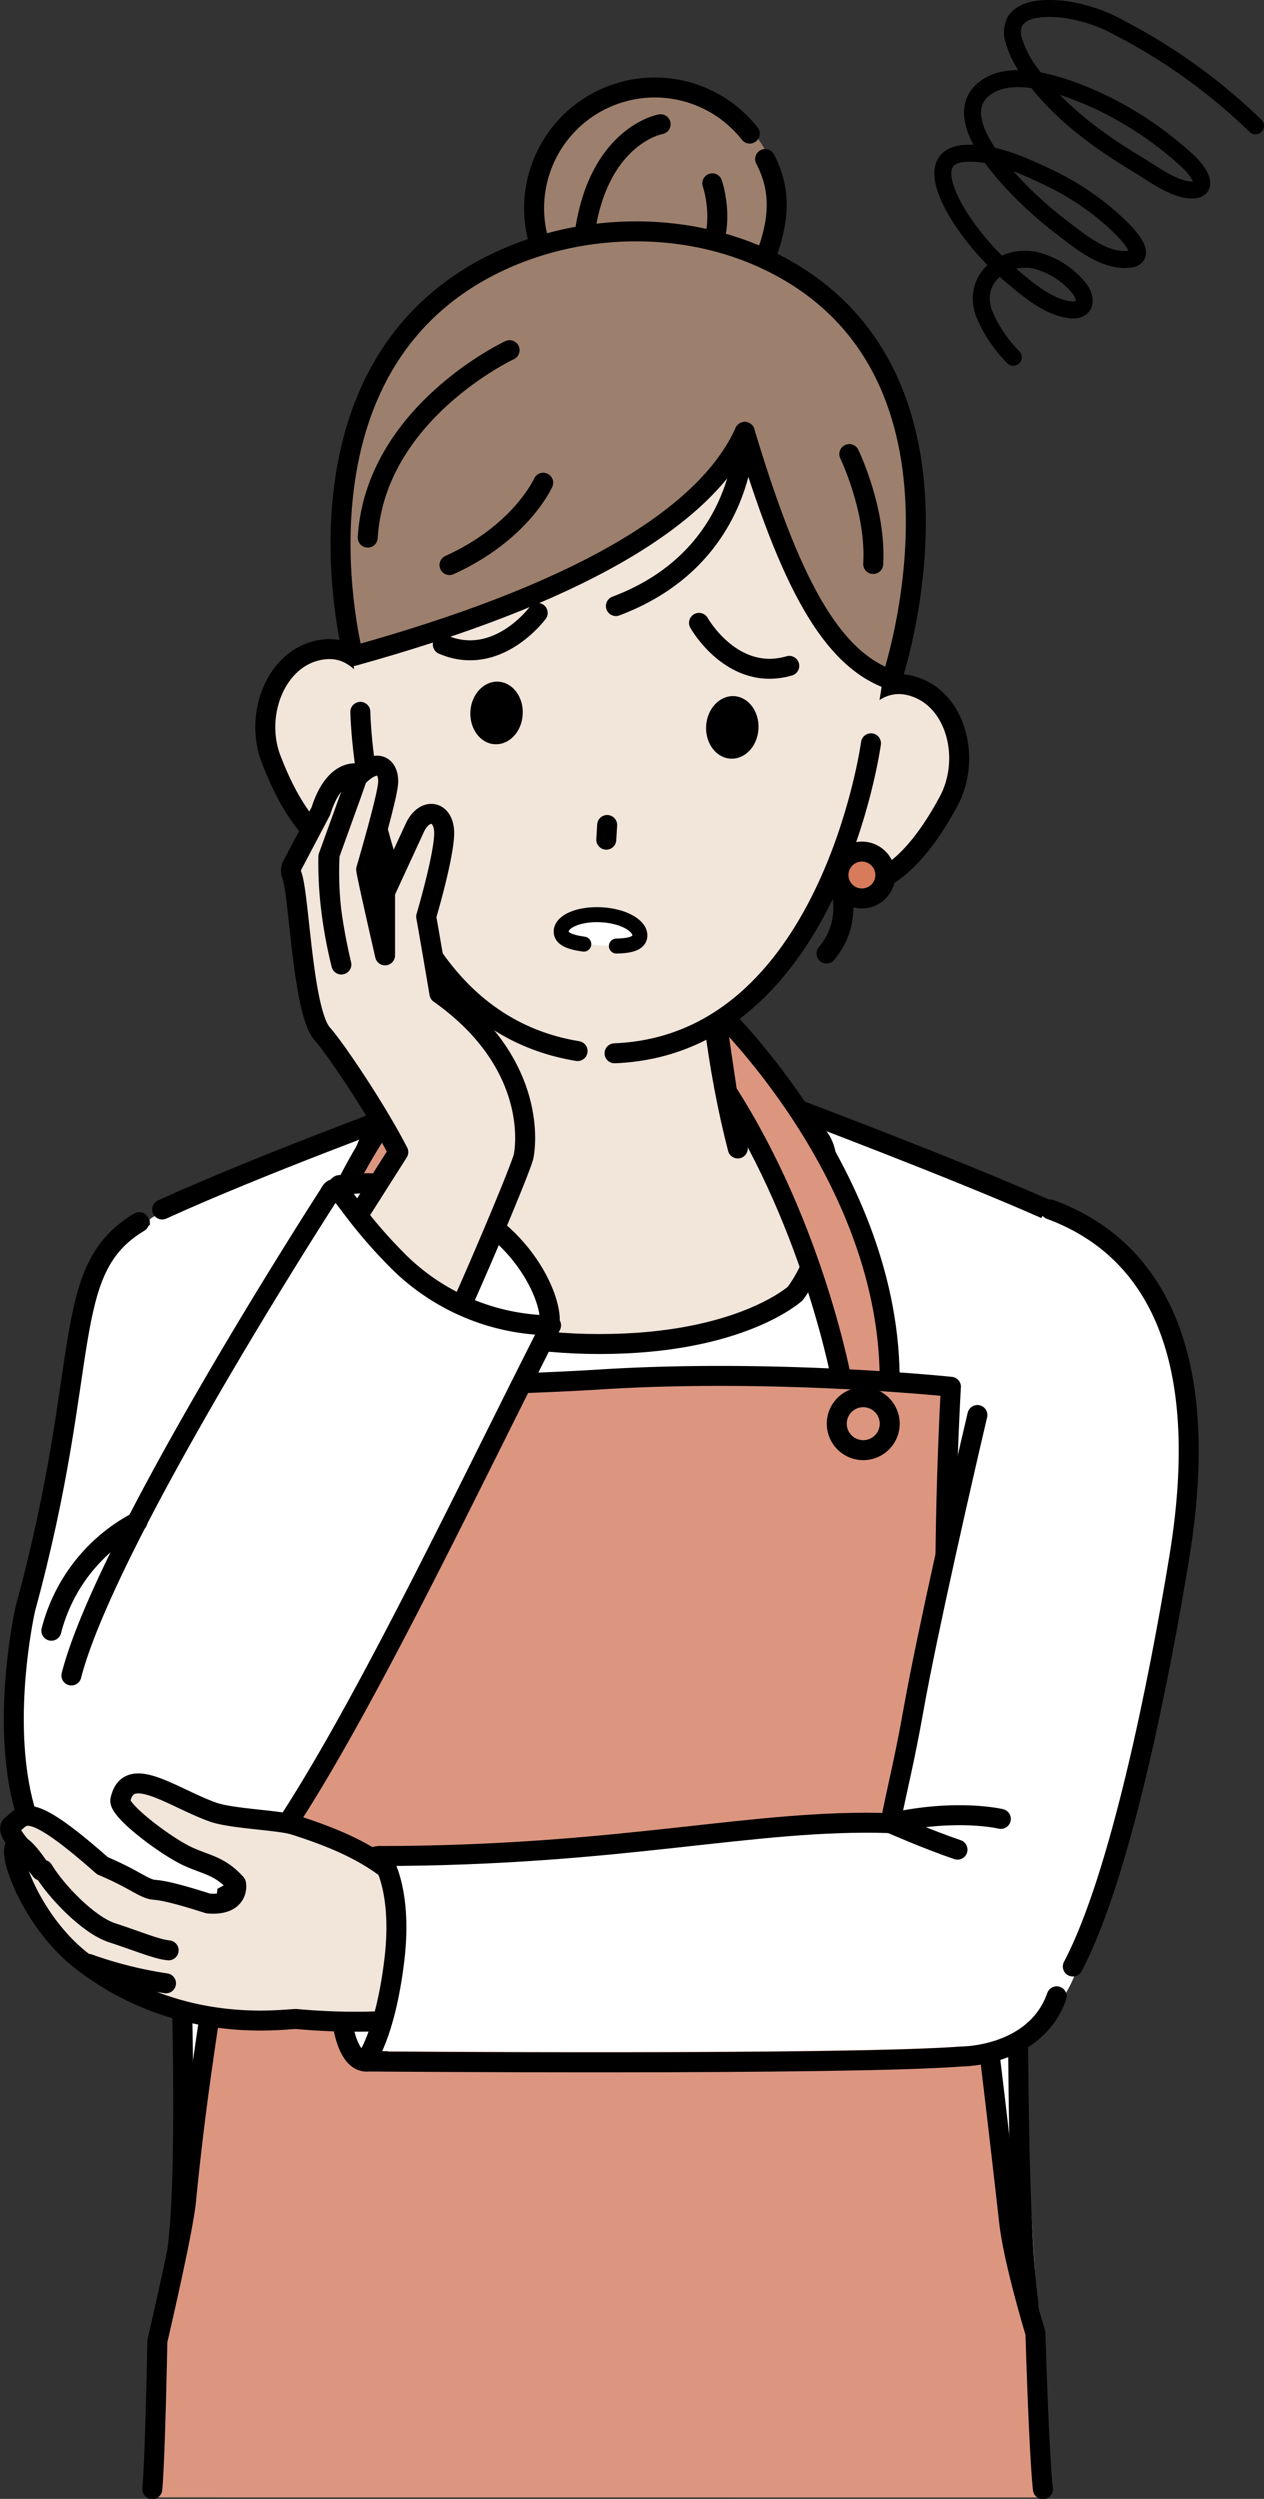 <svg xmlns="http://www.w3.org/2000/svg" viewBox="0 0 215.8 426.66"><rect x="0" y="0" width="215.8" height="426.66" fill="#333333" stroke="none"/><defs><style>.cls-1,.cls-11{fill:#fff;}.cls-12,.cls-2,.cls-8{fill:none;}.cls-10,.cls-11,.cls-12,.cls-2,.cls-3,.cls-5,.cls-7,.cls-8{stroke:#000;stroke-linecap:round;stroke-linejoin:round;}.cls-10,.cls-11,.cls-2,.cls-3,.cls-5,.cls-7{stroke-width:3.41px;}.cls-3,.cls-4{fill:#f2e5da;}.cls-5,.cls-6{fill:#dc9680;}.cls-7{fill:#d87b5b;}.cls-8{stroke-width:2.56px;}.cls-10,.cls-9{fill:#9c806d;}.cls-12{stroke-width:2.9px;}</style></defs><g id="Layer_2" data-name="Layer 2"><g id="レイヤー_1" data-name="レイヤー 1"><path class="cls-1" d="M30.25,206.86c-21.49,9.7-12.38,14.79-23.74,59.36-8.93,35-.49,58.89,20.76,61.2,3.88.43,11.05,1.61,18.56-19.56Z"/><path class="cls-2" d="M23.77,208.67c-13.77,8.24-7.89,23.66-19.44,66,0,0-13.63,59.6,30.74,51.44"/><path class="cls-1" d="M27,425h152l-4.85-78.14,5.08-138.64s-18.85-12.77-46.75-19.09c-17.11-3.87-44.26-3.1-58.9-.16a143.34,143.34,0,0,0-48,19.18l6.35,138.71Z"/><path class="cls-3" d="M135.79,220.84c5.55-7.63,5.39-16.73,5.39-21.56,0-9.27-8.3-10.29-38.78-10.29s-40.3.84-40.3,10.11c0,4.84-.53,14,4.74,21.74,0,0,11.54,8.64,35.56,8.64S135.79,220.84,135.79,220.84Z"/><path class="cls-4" d="M120,146.41c.26,14.23,1.57,33.15,6,49.65H77.29c4.19-15.69,5.6-35,6-49.65Z"/><path class="cls-2" d="M120.17,153c.58,14.56,2.19,29.14,5.79,43.09"/><path class="cls-2" d="M77.29,196.06c3.37-13.06,5.42-30.29,6.14-43.9"/><path class="cls-2" d="M69.26,189.79S44,199.06,27.69,206.51"/><path class="cls-2" d="M135,189s27.7,10.41,43.73,17.52"/><path class="cls-5" d="M81.78,172S50.15,200.5,50.57,236.38l9-.08s3.78-26,19.41-49.85Z"/><path class="cls-5" d="M122,172s30.31,28.49,29.89,64.37h-8.06s-4.7-26.54-19.7-49.93Z"/><path class="cls-6" d="M178.76,426.41l-2-28.08a237.24,237.24,0,0,1-5.09-24.24c-2.82-17.65-5.36-41.49-7.55-58.28-3.56-27.33-1.79-79.07-1.79-79.07s-30.39-3.22-60.69-1.2a507.31,507.31,0,0,1-59.77,0s2.16,42.07-2.59,83.11c-2.85,24.65-8.37,62.22-12.43,81-.36,1.66-.59,15.27-.72,26.75Z"/><path class="cls-2" d="M26,425c.49-5.15.87-25.3.87-25.3s4.38-18.7,4.89-23.92c2.36-24,5.15-36.4,7.54-57.09,4.75-41,2.59-83.11,2.59-83.11a507.31,507.31,0,0,0,59.77,0c30.3-2,60.69,1.2,60.69,1.2s-3.09,51.94,1.79,79.07c2.07,11.47,5.21,37.46,8.16,63.63.75,6.64,4.48,18.89,4.48,18.89s.58,20.18,1.27,26.63"/><path class="cls-5" d="M60.31,243.08a4.52,4.52,0,1,1-4.52-4.52A4.53,4.53,0,0,1,60.31,243.08Z"/><path class="cls-5" d="M151.9,243.08a4.52,4.52,0,1,1-4.52-4.52A4.53,4.53,0,0,1,151.9,243.08Z"/><path class="cls-2" d="M29.74,302s3.06,63.84.56,82"/><path class="cls-2" d="M174.07,307.4s-1.21,67.5,1.52,85.91"/><path class="cls-2" d="M142.05,147.63s4.92,8.22-.94,15.18"/><path class="cls-2" d="M65.86,144.45S60,152,64.93,159.62"/><path class="cls-3" d="M66.87,123.23c2,7.6,6.43,20.85-.58,22.72S52,144.5,46.3,129.66c-2.84-7.34.54-16.65,7.55-18.51S64.84,115.63,66.87,123.23Z"/><path class="cls-3" d="M142.34,127.87c-2.94,7.3-9,19.91-2.21,22.62s14.32.31,21.84-13.71c3.71-6.93,1.5-16.58-5.23-19.3S145.28,120.57,142.34,127.87Z"/><path class="cls-4" d="M152.14,98.17c-.67,39.52-18.39,83.45-50.23,81.49-32.27-2-45-49.92-41.09-88.18,3.59-35.23,26.05-51.83,50.07-49.9C134.63,43.49,152.71,64,152.14,98.17Z"/><path class="cls-2" d="M61.52,121.54s.83,52,37.09,57.92"/><path class="cls-2" d="M148.7,126.91s-7,51.47-43.78,52.93"/><path class="cls-7" d="M55.54,143.77A4,4,0,1,0,59.79,140,4,4,0,0,0,55.54,143.77Z"/><path class="cls-7" d="M143.16,149.17a4,4,0,1,0,4.25-3.76A4,4,0,0,0,143.16,149.17Z"/><path d="M129.49,124.47c-.19,3-2.33,5.22-4.8,5.06s-4.31-2.66-4.13-5.61,2.33-5.21,4.79-5.06S129.67,121.52,129.49,124.47Z"/><path d="M89.24,122c-.18,3-2.33,5.21-4.79,5.07s-4.32-2.67-4.14-5.62,2.33-5.21,4.79-5.06S89.42,119.05,89.24,122Z"/><path class="cls-2" d="M91.8,104.65s-6.9,9.4-16.2,5.39"/><path class="cls-2" d="M119.34,106.35s5.69,10.17,15.41,7.34"/><line class="cls-2" x1="103.66" y1="140.86" x2="103.51" y2="143.37"/><path class="cls-1" d="M109.25,159.77c-.12,1.77-3.14,1.86-6.85,1.63s-6.7-.69-6.59-2.45,3.21-3,6.92-2.8S109.35,158,109.25,159.77Z"/><path class="cls-8" d="M99.67,161.2c-2.34-.32-3.94-.91-3.86-2.22.11-1.76,3.2-3,6.91-2.79s6.63,1.85,6.52,3.62c-.08,1.28-1.7,1.68-4,1.72"/><path class="cls-9" d="M132.48,41.23a20.6,20.6,0,1,1-14.26-25.41A20.6,20.6,0,0,1,132.48,41.23Z"/><path class="cls-2" d="M130.63,27.16c2.32,4.48,2.52,8.78,1,14A20.61,20.61,0,1,1,128,22.81"/><path class="cls-2" d="M112.79,21.21S102.37,23,99.88,39.47"/><path class="cls-2" d="M121.61,31.3s2.8,8.19-1.72,13.64"/><path class="cls-10" d="M131.6,44.68c38.48,18.92,20.62,71.41,20.62,71.41-10.39-3.5-17.4-16.82-25.07-42.35-6.8,15.13-29.82,28-66.84,38.27,0,0-12.66-48,23.19-66.53C98.17,37.91,116.79,37.4,131.6,44.68Z"/><path class="cls-2" d="M127.15,73.74s.58,21.24-22,29.74"/><path class="cls-2" d="M87,59.79s-22.91,10.68-24.22,32"/><path class="cls-2" d="M145,77.53s4.64,9.59,4.08,18.77"/><path class="cls-2" d="M92.74,82.42s-3.77,8.52-16,14.06"/><path class="cls-11" d="M80,206.8c11.94,6.19,16.21,20,12.66,21.07-2.87.82-14.69.28-25.9-6.05S56.78,202.33,58,202.33C60.1,202.33,67.42,200.3,80,206.8Z"/><path class="cls-3" d="M53.85,219,68,196.71c-3.55-6.92-10.46-17.32-13-20.21-3.38-3.91-3.89-23.75-5.18-27.08a2,2,0,0,1,.1-1.71l4.87-9.25c2.36-7.5,6.4-6.37,6.4-6.37l-5.13,14.17a64.21,64.21,0,0,0,.49,9.08c.58,4.63,1.73,9.34,1.73,9.34a77.07,77.07,0,0,1-1.73-9.34,57.66,57.66,0,0,1-.27-9.45L60,135.57l1-2.84c3.55-3.64,5.4-1.67,5.27.88s-3.75,14.82-3.75,14.82c-.08.33,3.22,14.69,3.22,14.69s0-10.54,0-10.77l5-10.84c1.7-3.88,5.24-3.16,5.09,1s-3.07,14-3.07,14c.51,2.78,2.26,13.12,2.26,13.12,17.67,12.5,14.4,27.63,14.4,27.63.09,1.21-15.16,37.1-16.36,37.12Z"/><path class="cls-1" d="M57.21,297.88c11.15-22.37,21.16-37.9,37.38-71.79,0,0-14-.21-25.06-9.28-6.71-5.49-12.32-13.72-12.32-13.72S24,259,16.36,278.92c0,0-15,32.81,11.9,44.17C39.94,328,52.67,307,57.21,297.88Z"/><path class="cls-2" d="M37.57,325.22c13.45-9.6,39.58-65.77,56.51-98.93a37.55,37.55,0,0,1-26-10.84c-9.76-9.76-10.35-14.57-11.89-11.52,0,0-38,58.77-44,82.14"/><path class="cls-2" d="M8.77,278.43a29.19,29.19,0,0,1,14.7-18.61"/><path class="cls-11" d="M66.39,334.27c-1,10.42-.88,18-4.07,17.71s-5-7.38-3.94-17.8,3.33-17.53,6.53-17.28S67.42,323.84,66.39,334.27Z"/><path class="cls-4" d="M73.13,336c-1.49,4.06-.85,7.14-4.51,8.71-2.51,1.08-10.31.15-18.2-.51-2.7.06-20.15,2.7-36.45-9.83-11.92-9.15-15.49-28.45-7.06-15.51-2.18-3-6.39-6.71-5-7.75,2.17-1.68,2.32-3.43,15.38,8.09,5.19,3,7.38,3.38,9.17,3.51,2.45.18,7.62,2.31,9.6,2.92,5.36.45,5.35-3.83,5.24-3.94-2.92-2.86-6-3.2-9.19-4.69-3.71-1.71-11.91-7.49-11.53-9.28,1.35-6.34,9,.58,15.86,1.68,3.35.54,11.3,1.41,13.85,2.23,13.31,4.22,21.19,10.06,22.63,15.78C73.54,330.06,74,333.54,73.13,336Z"/><path class="cls-2" d="M7.36,319.24c2.09,3.5,7.64,9.42,11.78,10.76s7.63,2.84,9.65,3"/><path class="cls-2" d="M28.34,338.63a70.08,70.08,0,0,1-13.21-3.31"/><path class="cls-2" d="M65.19,345.1a112,112,0,0,1-14.66-.38c-2.71.06-20.16,2.71-36.46-9.83C2.16,325.74-1.42,306.45,7,319.38c-2.18-3-6.39-6.7-5-7.75C4.13,310,4.43,307,17.49,318.56c5.61,2.36,7.13,4,8.92,4.11,2.45.18,7.16,1.72,9.14,2.33,5.36.45,4.83-3.29,4.73-3.4-2.77-3.07-5-3.15-8.22-4.64-3.71-1.71-11.89-7.84-11.51-9.62,1.35-6.35,8.85-.42,15.84,2.07,3.19,1.13,11.3,1.36,13.85,2.18,12.07,3.82,16.93,7.61,21.63,13.14"/><path class="cls-1" d="M179.07,206.52c-1.14-.43-4.34,8.4-8,21.32-2,7-4.16,15.49-6.31,24.64-2.77,11.75-5.5,24.69-7.76,37.41-1.69,9.5-5,14.53-5,20.81-25.23,1.83-49.22,6-86.75,6.76,0,0,3.53,2.23,2,14.87-1.58,13.14-3.94,17.87-3.94,17.87s82.1.68,101.81-.84c0,0,14.13.87,18.87-13.52,7.4-16.89,15-50.38,18.37-71.66C208.42,226.18,194.11,212.26,179.07,206.52Z"/><path class="cls-2" d="M183.16,335.76c8.07-15.29,14.67-48.53,18.17-69.81,6.23-38-6.47-53.7-22-59.44"/><path class="cls-2" d="M166.87,241.6c-2.76,11.75-8.59,37.34-10.86,50.06-1.69,9.5-2.77,13.32-4,19.62-23.34-.78-45.43,5.56-87.09,5.62,0,0,3.93,5.09,2.41,17.73-1.58,13.14-5,17.35-5,17.35s82.09.67,101.8-.85c0,0,12.65.07,16.28-10.28"/><path class="cls-2" d="M170.87,310.56s-7.55-1.83-18.87.72c0,0,6.47,2.84,11.47,4.53"/><path class="cls-12" d="M214.35,21.49A98.33,98.33,0,0,0,191.28,4.84a27.11,27.11,0,0,0-9.94-3.28c-2.46-.22-6.61-.36-8.08,2.13a4.3,4.3,0,0,0-.18,3.2,17.18,17.18,0,0,0,2.77,5.44c4.75,6.68,11.42,11.58,18.37,15.75,2.52,1.51,6.67,4.69,9.75,4.33a1.46,1.46,0,0,0,.9-.37c1.18-1.25-1.46-4-2.31-4.74A60.63,60.63,0,0,0,187,17c-4.72-2.09-13.11-5.3-18.07-2.44-9.67,5.59,7.66,20.72,11.7,23.77,3.29,2.49,7.67,6.42,12.14,5.94,3.61-.39-.6-4.61-1.54-5.53a45.86,45.86,0,0,0-12.28-8.47c-4.22-2-9.35-4.38-14.15-4.08-7.06.43-2.61,8.41-.47,11.59a46,46,0,0,0,8.39,9.34c2.74,2.31,6.24,5.31,9.92,5.76a3.1,3.1,0,0,0,1.42-.08c1.8-.63.92-2.81,0-3.8a14,14,0,0,0-7.3-4.55c-5.52-1.15-10.83,3.24-8.78,9A23.34,23.34,0,0,0,173,61"/></g></g></svg>